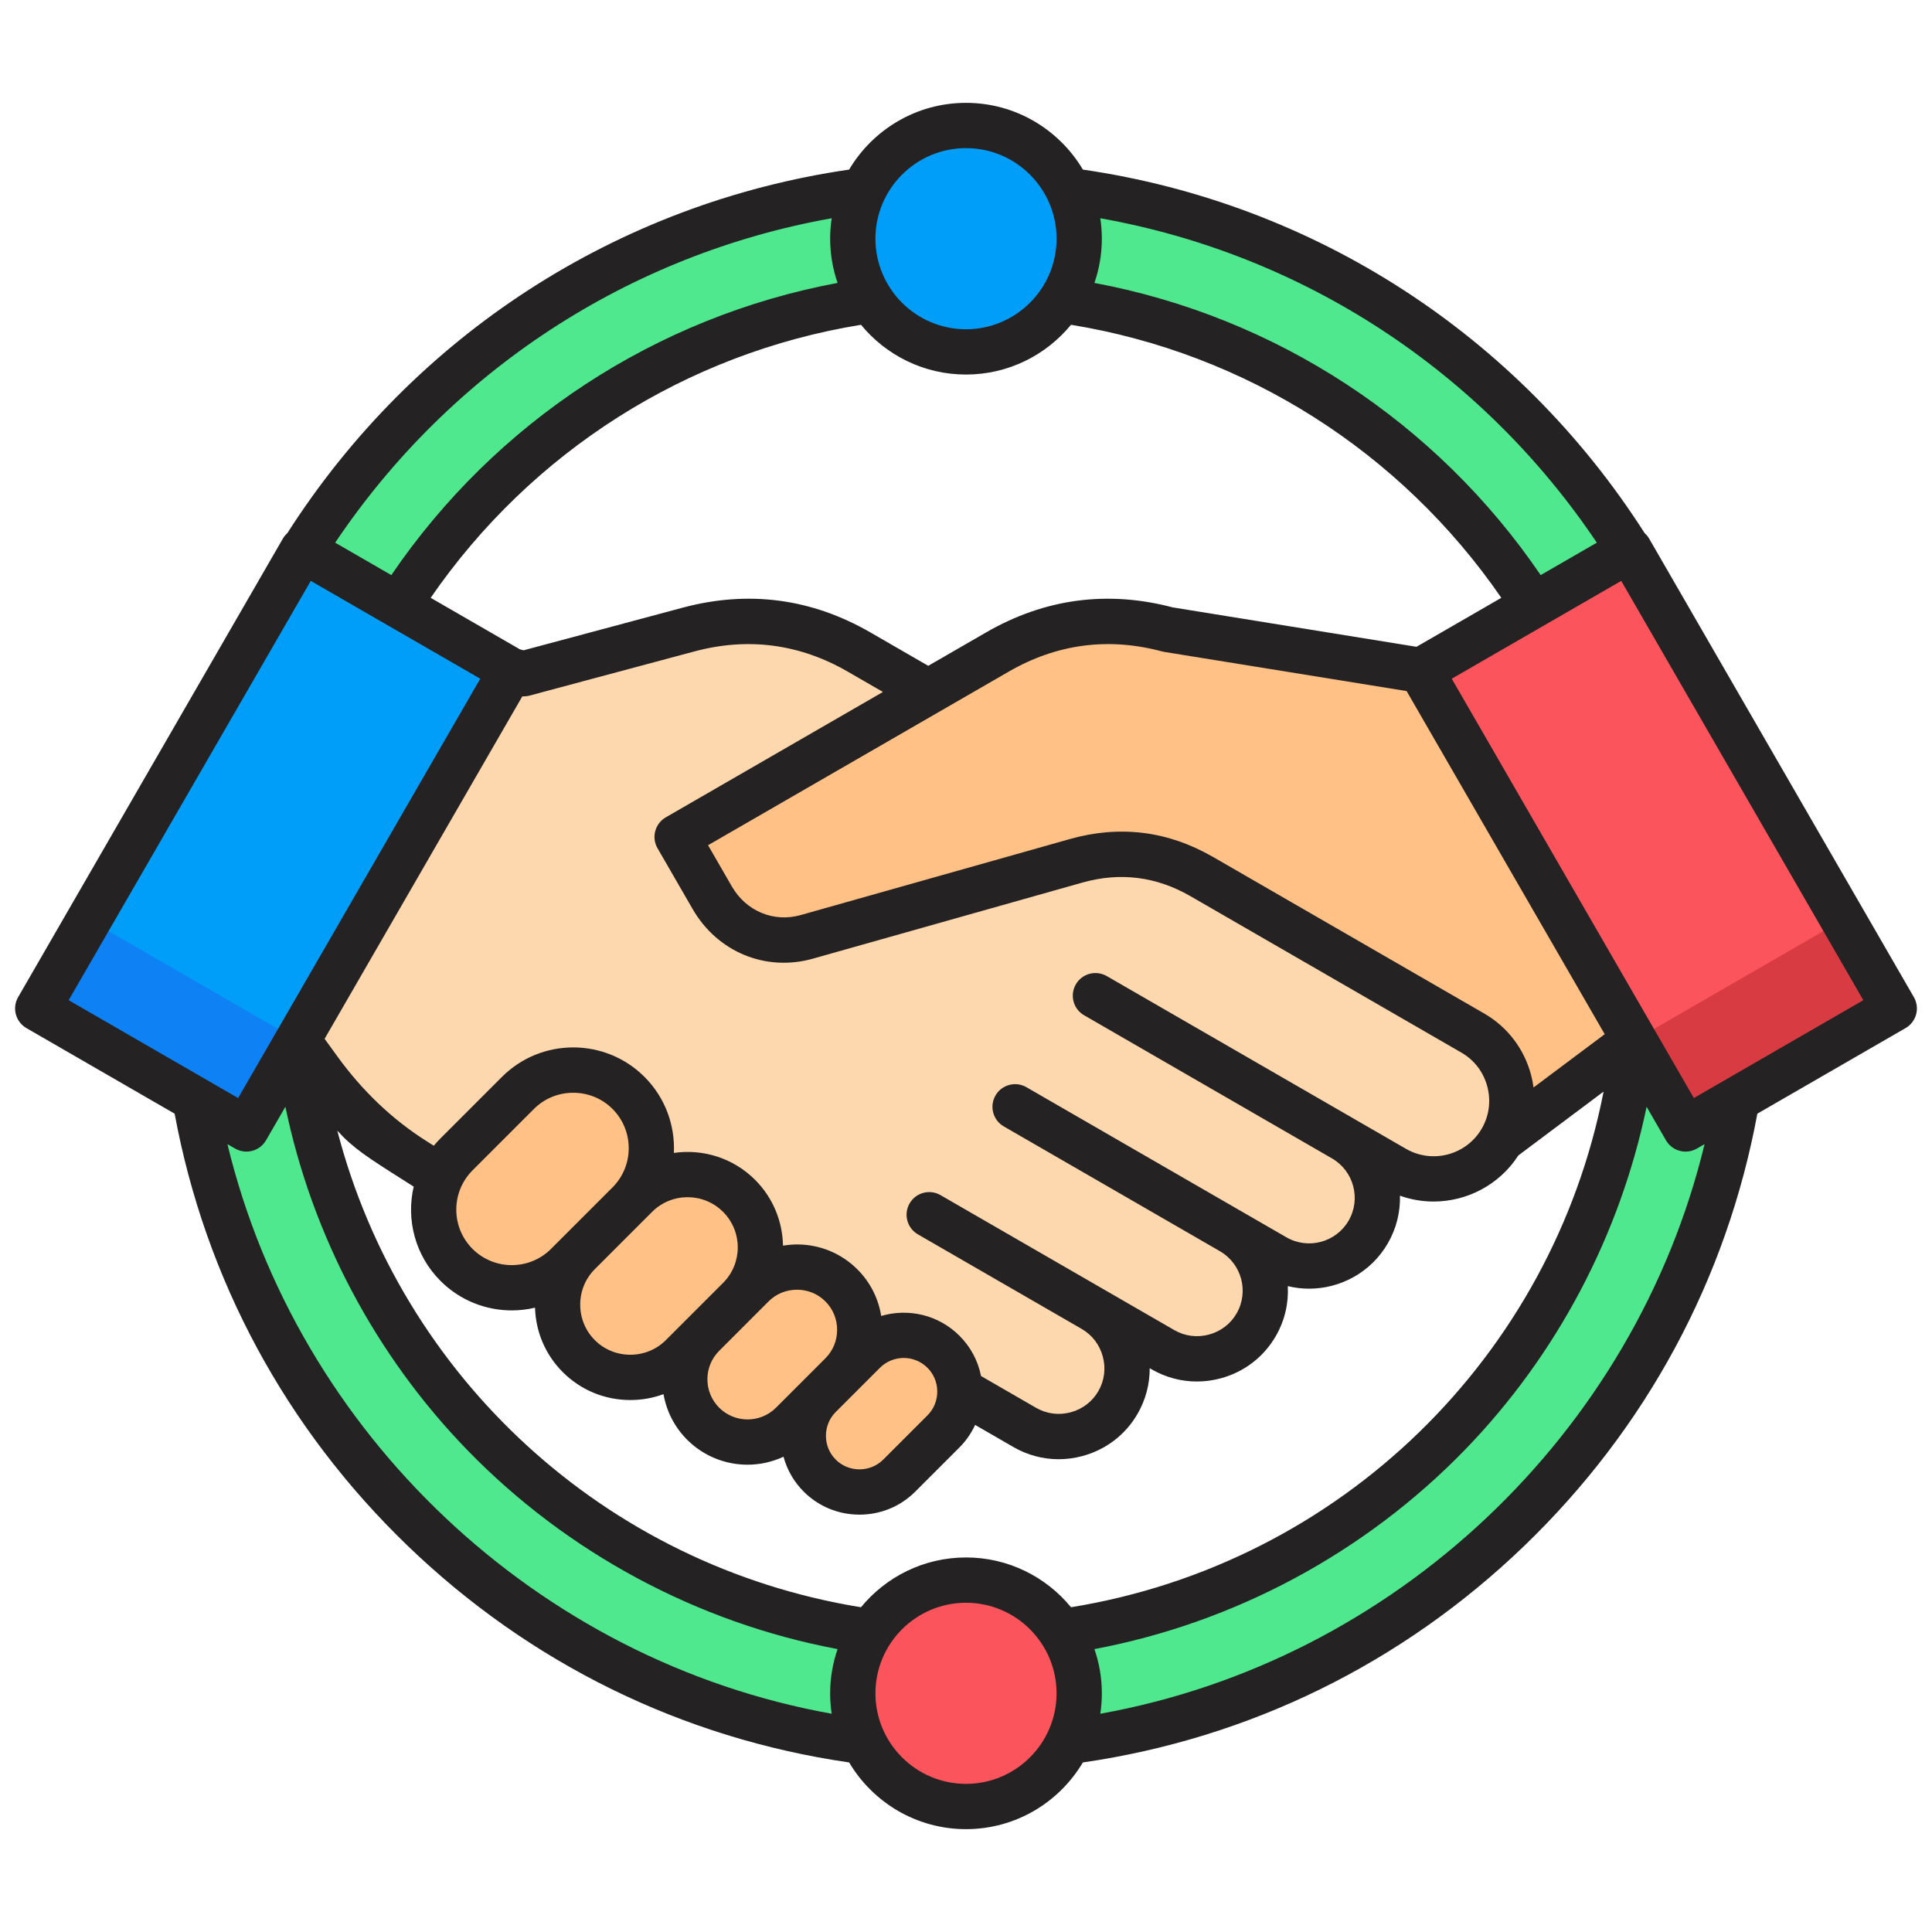 <svg xmlns="http://www.w3.org/2000/svg" viewBox="0 0 512 512" id="collaborative"><path fill="#4fe88e" fill-rule="evenodd" d="m256,48.69c114.494,0,207.31,92.816,207.31,207.31s-92.816,207.31-207.31,207.31S48.69,370.494,48.69,256,141.506,48.69,256,48.69h0Zm0,29.134c-98.404,0-178.176,79.772-178.176,178.176s79.772,178.176,178.176,178.176,178.176-79.772,178.176-178.176-79.772-178.176-178.176-178.176Z"></path><path fill="#fdd7ad" fill-rule="evenodd" d="m355.983,301.789l13.613,7.86c9.865,5.697,22.599,2.284,28.295-7.582,5.697-9.867,2.284-22.6-7.582-28.296l-71.88-41.499-72.439-48.895-18.339-10.588c-14.204-8.2-29.35-10.194-45.19-5.95l-43.696,11.708-3.304-.877-100.589,71.387,44.003,26.623c18.65,25.434,13.335,20.479,37.829,36.168l116.195,65.242,21.477-8.736,17.203,9.933c8.609,4.97,19.72,1.993,24.691-6.616,4.971-8.61,1.993-19.721-6.616-24.691l18.559,10.715c8.609,4.97,19.72,1.993,24.691-6.616,4.963-8.597,1.981-19.727-6.616-24.691l11.619,6.708c8.609,4.971,19.72,1.994,24.691-6.616,4.971-8.609,1.993-19.72-6.616-24.691Z"></path><polygon fill="#009ef9" fill-rule="evenodd" points="78.877 275.681 135.463 177.671 80.158 145.74 10 267.257 65.305 299.188 78.877 275.681"></polygon><path fill="#ffc186" fill-rule="evenodd" d="m179.446,221.796l9.31,16.125c5.106,8.843,15.195,13.139,25.022,10.365l71.408-20.16c11.611-3.278,22.793-1.883,33.244,4.147l71.88,41.499c9.865,5.696,13.278,18.429,7.582,28.296l41.407-31.011-62.761-93.386-67.018-10.831c-15.84-4.244-30.987-2.252-45.188,5.95l-84.885,49.007Z"></path><rect width="63.86" height="140.316" x="407.338" y="152.306" fill="#fb545c" transform="rotate(-30 439.267 222.463)"></rect><path fill="#ffc186" fill-rule="evenodd" d="M166.56 318.927c8.056-8.056 8.056-21.238 0-29.294-8.056-8.056-21.238-8.056-29.293 0l-16.283 16.283c-8.056 8.056-8.056 21.238 0 29.294 8.056 8.056 21.238 8.056 29.294 0l16.283-16.283zM228.95 358.24l-11.72 11.72c-5.798 5.798-5.798 15.286 0 21.084 5.798 5.798 15.285 5.798 21.084 0l11.72-11.72c5.807-5.807 5.789-15.294 0-21.084-5.798-5.798-15.286-5.798-21.084 0z"></path><path fill="#ffc186" fill-rule="evenodd" d="m222.989,364.202c6.477-6.477,6.477-17.075,0-23.552-6.477-6.477-17.075-6.477-23.552,0l-13.092,13.092c-6.477,6.477-6.477,17.075,0,23.552,6.477,6.477,17.075,6.477,23.552,0l13.091-13.092Z"></path><path fill="#ffc186" fill-rule="evenodd" d="m186.345,353.741l9.525-9.525c7.508-7.508,7.508-19.792,0-27.3-7.507-7.508-19.792-7.508-27.299,0l-15.175,15.175c-7.507,7.508-7.507,19.792,0,27.3,7.508,7.507,19.792,7.507,27.3,0l5.649-5.649Z"></path><path fill="#009ef9" fill-rule="evenodd" d="m256,93.257c16.523,0,30-13.476,30-30s-13.476-30-30-30-30,13.477-30,30,13.477,30,30,30Z"></path><path fill="#fb545c" fill-rule="evenodd" d="m256,478.743c16.523,0,30-13.476,30-30s-13.476-30-30-30-30,13.477-30,30,13.477,30,30,30Z"></path><rect width="27.143" height="63.861" x="30.867" y="239.539" fill="#0e82f5" transform="rotate(-60 44.438 271.469)"></rect><rect width="63.861" height="27.143" x="435.632" y="257.898" fill="#d93b43" transform="rotate(-30 467.562 271.469)"></rect><path fill="#242222" fill-rule="evenodd" d="m448.891,290.994l-57.247-99.157-6.912-11.97,44.913-25.927,64.156,111.122-44.91,25.931h0Zm-157.299,163.166c.267-1.767.408-3.573.408-5.414,0-4.102-.699-8.04-1.969-11.719,37.084-6.965,71.67-25.5,98.119-52.739,24.388-25.116,41.154-56.938,48.217-90.984l5.13,8.886c1.112,1.925,3.129,3,5.204,3,1.018,0,2.049-.26,2.991-.806l2.035-1.172c-18.567,76.82-82.16,136.952-160.136,150.949h0Zm-35.592,18.583c-13.234,0-24-10.767-24-23.997s10.766-24.002,24-24.002,24,10.767,24,24.002-10.766,23.997-24,23.997h0ZM60.271,303.21l2.034,1.172c.945.546,1.975.806,2.994.806,2.074,0,4.091-1.075,5.201-3l5.132-8.886c7.062,34.046,23.831,65.868,48.217,90.984,26.449,27.24,61.037,45.774,98.119,52.739-1.27,3.678-1.968,7.617-1.968,11.719,0,1.841.141,3.648.407,5.414-77.973-13.997-141.567-74.128-160.136-150.949h0Zm22.083-149.27l44.911,25.927-6.909,11.97-57.247,99.157-44.913-25.931,64.158-111.122h0ZM220.407,57.841c-.266,1.766-.407,3.577-.407,5.414,0,4.106.7,8.049,1.97,11.723-48.078,8.983-90.576,36.769-118.264,77.428l-14.88-8.591c30.602-45.563,77.886-76.415,131.581-85.975h0Zm35.592-18.583c13.234,0,24,10.763,24,23.997s-10.766,24.002-24,24.002-24-10.767-24-24.002,10.766-23.997,24-23.997h0Zm119.385,132.15l22.481-12.979c-26.668-38.734-67.758-64.837-114.039-72.357-6.608,8.045-16.628,13.186-27.826,13.186s-21.217-5.141-27.824-13.186c-46.284,7.52-87.373,33.623-114.041,72.357l23.639,13.649.986.26,42.151-11.296c17.4-4.661,34.138-2.458,49.742,6.551l15.339,8.855,15.338-8.855c15.509-8.956,32.142-11.186,49.441-6.63l64.614,10.446h0Zm49.879,102.663l-32.944-57.061-19.553-33.87-64.204-10.375c-.201-.035-.401-.079-.596-.128-14.22-3.811-27.891-2.013-40.636,5.348l-79.688,46.007,6.309,10.93c3.781,6.542,11.091,9.591,18.197,7.591l71.407-20.164c13.188-3.718,25.895-2.15,37.77,4.674.034.018.071.031.105.053l71.88,41.501c6.159,3.555,10.572,9.318,12.422,16.226.301,1.123.521,2.256.676,3.388l18.856-14.12h0Zm-203.791,100.13c-1.671,1.674-2.59,3.912-2.59,6.3s.919,4.63,2.59,6.3c1.671,1.67,3.91,2.59,6.301,2.59s4.627-.921,6.299-2.59l11.719-11.719c1.671-1.674,2.592-3.908,2.592-6.3s-.921-4.63-2.592-6.3c-1.736-1.736-4.016-2.608-6.298-2.608s-4.564.872-6.301,2.608l-11.72,11.719h0Zm-30.885-16.217c-4.155,4.154-4.155,10.912,0,15.067,4.153,4.15,10.912,4.15,15.066,0l13.093-13.093c1.998-2,3.099-4.674,3.099-7.534s-1.101-5.534-3.101-7.534c-1.999-2-4.674-3.101-7.533-3.101s-5.534,1.101-7.534,3.101l-13.091,13.094h0Zm-32.949-21.649c-2.499,2.498-3.874,5.837-3.874,9.406s1.375,6.908,3.874,9.406c2.497,2.498,5.839,3.872,9.406,3.872s6.91-1.374,9.407-3.872l15.175-15.173c5.187-5.185,5.187-13.627,0-18.816-2.592-2.591-5.999-3.89-9.407-3.89s-6.813,1.3-9.407,3.89l-15.175,15.177h0Zm-32.414-26.178c-5.736,5.74-5.736,15.072,0,20.807,5.739,5.74,15.073,5.74,20.809,0l16.284-16.283c5.736-5.736,5.736-15.067,0-20.807-2.764-2.762-6.458-4.282-10.404-4.282s-7.641,1.52-10.405,4.282l-16.283,16.283h0Zm49.026-85.363c-.797-1.374-1.012-3.014-.601-4.551.413-1.537,1.418-2.85,2.797-3.643l57.544-33.223-9.338-5.392c-12.748-7.357-26.422-9.159-40.638-5.348l-43.695,11.706c-.619.167-1.261.229-1.895.194l-52.399,90.759c1.225,1.683,2.332,3.212,3.346,4.613q10.062,13.891,23.702,22.53c.603.379,1.238.78,1.892,1.194.552-.674,1.144-1.326,1.774-1.956l16.284-16.287c10.416-10.415,27.363-10.415,37.778,0,5.526,5.529,8.121,12.891,7.782,20.147,7.63-1.101,15.671,1.278,21.529,7.137,4.818,4.82,7.276,11.115,7.388,17.442,1.219-.198,2.454-.322,3.712-.322,6.065,0,11.752,2.348,16.019,6.617,3.388,3.383,5.543,7.675,6.297,12.336,7.118-2.106,15.142-.357,20.749,5.251,2.953,2.952,4.912,6.644,5.705,10.666l14.599,8.428c2.776,1.604,6.027,2.022,9.157,1.185,3.129-.837,5.734-2.828,7.338-5.604,1.602-2.776,2.023-6.031,1.184-9.159-.838-3.128-2.829-5.736-5.605-7.335t-.002-.005l-43.402-25.055c-2.869-1.661-3.853-5.326-2.196-8.199,1.657-2.873,5.326-3.855,8.195-2.194l61.964,35.773c2.774,1.604,6.027,2.022,9.158,1.185,3.13-.837,5.736-2.828,7.338-5.604,3.328-5.767,1.347-13.16-4.414-16.49l-.006-.004s-.004-.005-.007-.009l-57.271-33.064c-2.871-1.656-3.853-5.326-2.196-8.194,1.655-2.868,5.326-3.855,8.195-2.198l57.28,33.073,11.618,6.705c5.769,3.331,13.167,1.348,16.495-4.419,3.325-5.758,1.351-13.146-4.4-16.481l-65.7-37.937c-2.87-1.656-3.853-5.322-2.196-8.194,1.657-2.868,5.326-3.85,8.197-2.194l65.676,37.914s.002.005.003.005c.005,0,.009.005.013.009l13.602,7.851c7.025,4.058,16.043,1.639,20.099-5.384.002-.005.004-.009.005-.013,1.95-3.379,2.461-7.34,1.441-11.146-1.022-3.811-3.447-6.987-6.831-8.939l-71.832-41.474c-.016-.009-.034-.018-.05-.026-8.993-5.19-18.619-6.392-28.612-3.569l-71.408,20.16c-12.48,3.52-25.275-1.758-31.848-13.142l-9.31-16.124h0Zm81.749,187.947c11.203,0,21.226,5.146,27.833,13.195,71.391-11.582,127.432-66.414,141.134-136.653l-22.586,16.918c-5.063,7.842-13.654,12.217-22.474,12.217-2.986,0-5.992-.511-8.901-1.546.108,4.282-.919,8.639-3.211,12.609-4.453,7.714-12.564,12.032-20.89,12.032-1.876,0-3.762-.229-5.623-.679.234,4.48-.774,9.076-3.18,13.243-3.207,5.556-8.4,9.529-14.625,11.199-2.086.56-4.203.837-6.302.837-4.166,0-8.271-1.093-11.961-3.22l-.533-.308c.022,4.207-1.062,8.357-3.215,12.089-3.204,5.551-8.398,9.525-14.624,11.195-2.086.559-4.201.837-6.302.837-4.164,0-8.269-1.088-11.958-3.22l-10.162-5.868c-1.017,2.185-2.394,4.203-4.143,5.952l-11.719,11.719c-3.938,3.938-9.188,6.106-14.785,6.106s-10.849-2.168-14.785-6.106c-2.6-2.599-4.409-5.776-5.35-9.243-3.012,1.392-6.261,2.115-9.517,2.115-5.801,0-11.603-2.207-16.02-6.622-3.411-3.41-5.488-7.648-6.266-12.076-2.772,1.022-5.737,1.56-8.791,1.56-6.773,0-13.127-2.626-17.892-7.388-4.574-4.573-7.168-10.617-7.368-17.085-2.022.476-4.089.718-6.154.718-6.843,0-13.681-2.604-18.891-7.811-6.767-6.771-9.131-16.292-7.106-24.989-1.055-.674-2.051-1.304-2.981-1.894-9.331-5.908-13.158-8.393-17.266-12.944,16.953,65.234,70.934,115.303,138.78,126.308,6.608-8.049,16.629-13.195,27.832-13.195h0Zm167.175-268.926l-14.881,8.591c-27.688-40.659-70.187-68.445-118.264-77.428,1.27-3.674,1.97-7.617,1.97-11.723,0-1.837-.139-3.648-.408-5.414,53.695,9.56,100.979,40.412,131.583,85.975h0Zm84.02,120.44l-70.156-121.515c-.329-.568-.738-1.057-1.201-1.471-33.534-52.475-87.562-87.411-148.861-96.324-6.278-10.578-17.81-17.689-30.977-17.689s-24.698,7.111-30.976,17.689c-61.296,8.913-115.328,43.849-148.861,96.324-.464.414-.872.903-1.201,1.471L4.804,264.256c-.795,1.379-1.01,3.018-.599,4.556.411,1.538,1.418,2.846,2.795,3.643l39.282,22.68c8.119,43.844,29.438,83.402,61.79,114.55,32.377,31.169,72.761,50.968,116.959,57.382,6.278,10.573,17.808,17.675,30.968,17.675s24.69-7.102,30.97-17.675c44.198-6.414,84.581-26.213,116.96-57.382,32.35-31.148,53.671-70.706,61.786-114.55l39.28-22.68c2.873-1.657,3.855-5.326,2.199-8.199Z"></path></svg>